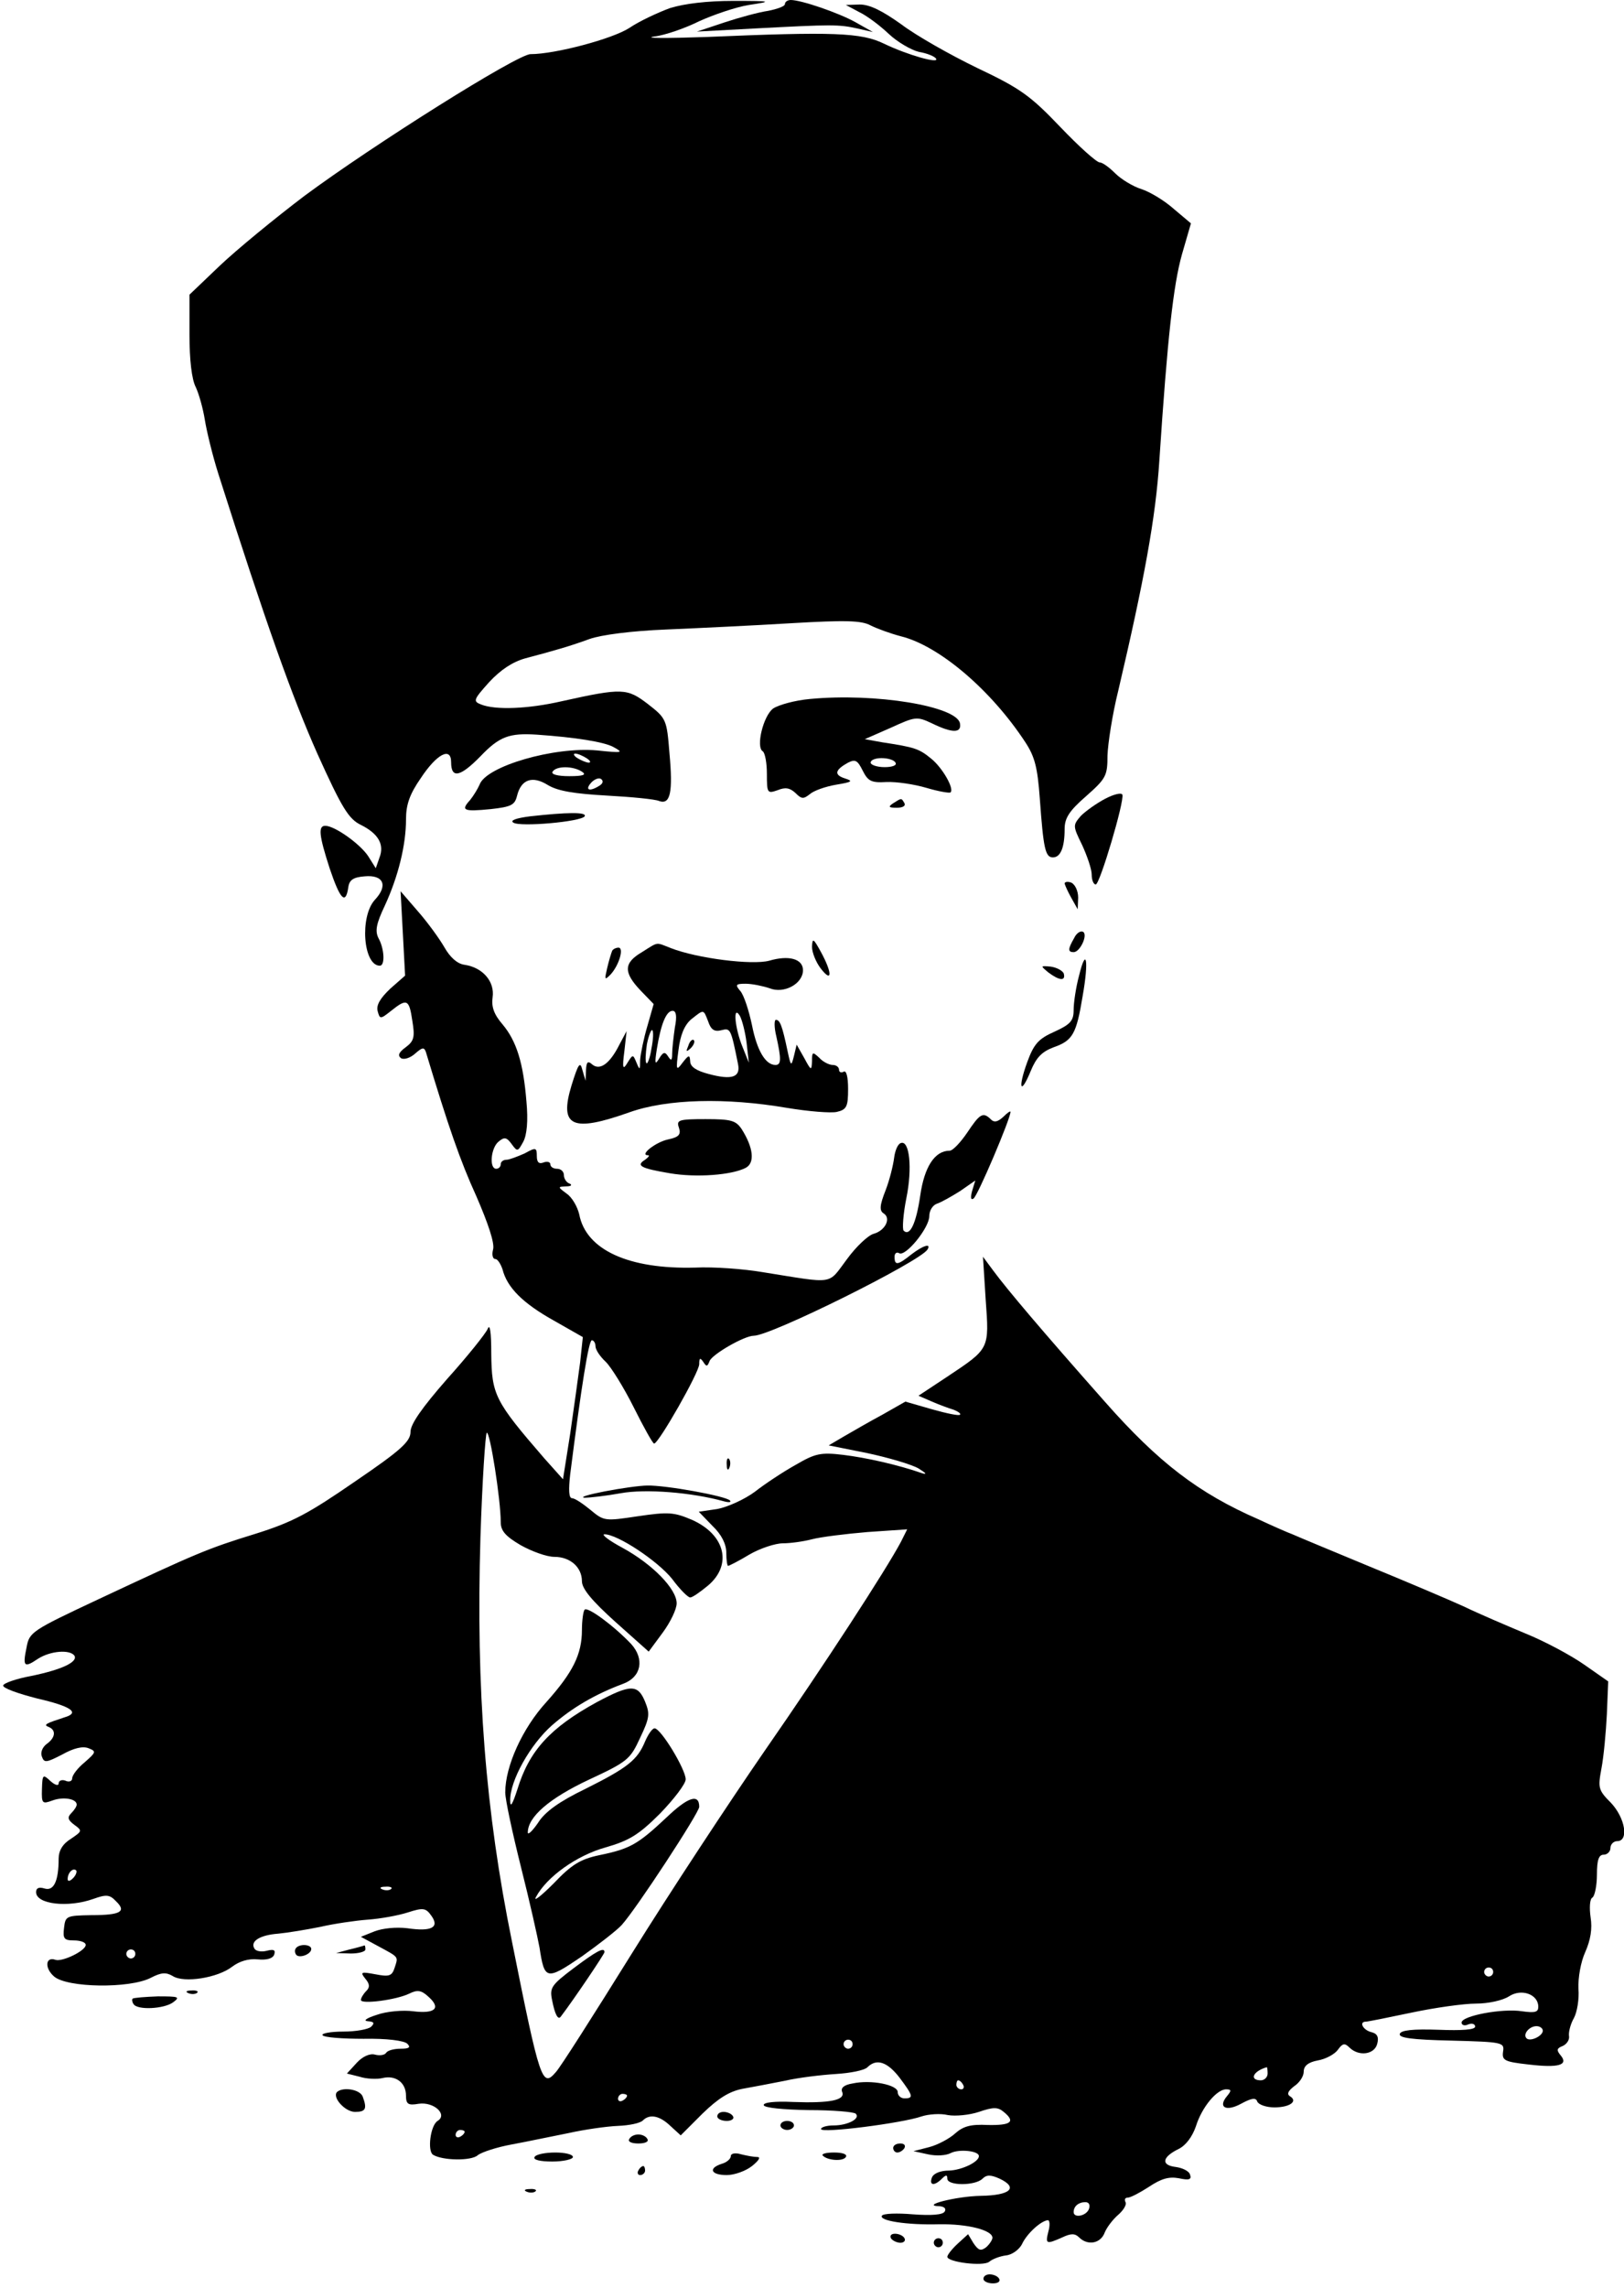 <?xml version="1.0" standalone="no"?>
<!DOCTYPE svg PUBLIC "-//W3C//DTD SVG 20010904//EN"
 "http://www.w3.org/TR/2001/REC-SVG-20010904/DTD/svg10.dtd">
<svg version="1.0" xmlns="http://www.w3.org/2000/svg"
 width="360pt" height="507pt" viewBox="0 0 360 507"
 preserveAspectRatio="xMidYMid meet">

<g transform="translate(0,507) scale(0.1,-0.1)"
fill="#000000" stroke="none">
<path d="M1485 5052 c-27 -10 -68 -29 -90 -44 -37 -24 -164 -58 -219 -58 -29
0 -350 -202 -501 -314 -66 -50 -150 -119 -188 -155 l-67 -64 0 -89 c0 -55 5
-99 14 -116 7 -15 16 -47 20 -72 4 -25 17 -79 30 -120 106 -333 164 -495 219
-619 55 -122 70 -146 97 -159 38 -19 53 -43 41 -73 l-8 -23 -17 27 c-18 27
-74 67 -95 67 -16 0 -14 -21 10 -95 23 -68 35 -81 41 -42 2 17 11 23 36 25 42
4 53 -20 23 -52 -34 -37 -26 -146 11 -146 12 0 10 38 -3 61 -8 16 -5 32 14 72
30 65 47 135 47 191 0 33 8 56 33 92 35 53 67 70 67 35 0 -37 20 -33 65 13 42
44 64 52 125 48 86 -6 148 -16 169 -27 24 -13 22 -14 -35 -8 -95 9 -247 -35
-261 -76 -4 -9 -13 -24 -21 -34 -21 -23 -15 -26 46 -20 45 5 53 9 58 29 9 37
34 46 69 24 22 -13 58 -19 130 -23 55 -3 107 -8 116 -12 25 -9 31 19 23 106
-6 75 -7 77 -48 109 -46 35 -56 36 -191 6 -74 -17 -147 -20 -179 -7 -18 7 -16
11 18 49 26 28 52 45 80 53 68 18 99 27 143 43 25 9 93 18 170 21 70 3 196 9
278 14 120 7 155 6 175 -5 14 -7 44 -18 67 -24 85 -21 200 -119 276 -235 21
-32 27 -56 32 -125 8 -110 12 -130 29 -130 17 0 26 22 26 63 0 24 10 40 48 73
44 39 47 45 47 90 1 27 11 92 24 144 57 243 83 383 91 510 18 273 31 388 50
456 l20 69 -38 32 c-20 18 -53 38 -72 44 -19 6 -45 22 -58 35 -13 13 -28 24
-34 24 -7 0 -46 35 -88 79 -66 69 -88 85 -183 130 -60 29 -136 72 -169 97 -42
30 -70 44 -92 44 l-31 -1 30 -16 c17 -8 46 -30 65 -48 19 -18 50 -36 67 -40
18 -3 35 -10 38 -15 8 -12 -63 8 -115 33 -51 25 -113 27 -395 15 -88 -3 -140
-3 -115 1 25 3 70 19 100 34 31 14 80 31 110 36 53 8 52 9 -35 9 -57 0 -108
-6 -140 -16z m-185 -1662 c8 -5 11 -10 5 -10 -5 0 -17 5 -25 10 -8 5 -10 10
-5 10 6 0 17 -5 25 -10z m-10 -30 c11 -7 3 -10 -28 -10 -26 0 -41 4 -37 10 8
13 45 13 65 0z m39 -31 c-22 -14 -33 -10 -19 6 7 8 17 12 22 9 6 -4 5 -10 -3
-15z"/>
<path d="M1740 5061 c0 -5 -17 -11 -37 -15 -21 -3 -65 -15 -98 -26 l-60 -20
130 7 c170 9 184 9 225 0 l35 -8 -39 22 c-38 21 -120 49 -143 49 -7 0 -13 -4
-13 -9z"/>
<path d="M1795 3521 c-33 -3 -69 -13 -81 -21 -22 -16 -39 -86 -23 -95 5 -4 9
-26 9 -50 0 -43 1 -44 24 -36 17 7 27 5 39 -6 14 -14 18 -14 32 -3 9 8 35 17
58 21 36 6 39 8 20 14 -25 8 -22 19 7 35 16 8 21 5 32 -17 12 -24 19 -28 53
-26 22 1 62 -5 89 -13 27 -8 51 -12 53 -10 9 8 -18 55 -43 75 -27 22 -36 25
-108 36 l-39 7 57 25 c55 25 58 26 92 10 45 -22 66 -22 62 0 -7 38 -187 68
-333 54z m190 -141 c4 -6 -7 -10 -24 -10 -17 0 -31 5 -31 10 0 6 11 10 24 10
14 0 28 -4 31 -10z"/>
<path d="M2450 3300 c-19 -10 -43 -27 -54 -38 -18 -21 -18 -22 3 -65 11 -24
21 -53 21 -65 0 -12 4 -22 9 -22 9 0 64 185 59 199 -2 5 -19 1 -38 -9z"/>
<path d="M1980 3290 c-12 -8 -10 -10 8 -10 13 0 20 4 17 10 -7 12 -6 12 -25 0z"/>
<path d="M1175 3261 c-31 -4 -45 -9 -37 -14 15 -10 150 2 158 14 6 10 -40 9
-121 0z"/>
<path d="M2360 3112 c1 -4 7 -18 15 -32 l14 -25 1 26 c0 15 -7 29 -15 33 -8 3
-15 2 -15 -2z"/>
<path d="M893 3002 l5 -94 -33 -29 c-22 -21 -31 -36 -28 -49 5 -19 6 -19 30 0
35 28 40 26 47 -22 6 -36 4 -45 -15 -59 -15 -11 -18 -18 -10 -24 7 -4 21 1 31
10 16 14 20 15 24 4 50 -166 76 -241 112 -320 26 -60 41 -104 37 -118 -3 -11
-1 -21 5 -21 5 0 12 -11 16 -23 10 -40 45 -75 113 -113 l65 -37 -6 -56 c-4
-31 -14 -102 -22 -158 l-16 -101 -42 47 c-109 126 -116 140 -117 231 0 49 -3
68 -8 55 -5 -11 -45 -61 -90 -111 -56 -64 -81 -100 -81 -117 0 -21 -20 -40
-123 -110 -103 -71 -138 -90 -221 -116 -107 -33 -128 -42 -350 -146 -145 -68
-151 -72 -157 -105 -9 -43 -6 -47 25 -26 28 18 71 21 81 7 8 -14 -28 -31 -96
-45 -33 -6 -61 -16 -62 -21 -1 -6 33 -18 76 -29 74 -17 94 -31 62 -41 -43 -14
-50 -17 -37 -22 17 -7 15 -24 -5 -38 -9 -7 -14 -19 -10 -28 5 -14 10 -13 45 5
25 14 45 19 58 14 18 -7 17 -9 -8 -31 -16 -13 -28 -29 -28 -36 0 -6 -7 -9 -15
-5 -8 3 -15 0 -15 -6 0 -6 -8 -4 -18 5 -17 16 -18 15 -19 -18 -1 -32 1 -33 23
-25 24 9 54 4 54 -9 0 -4 -5 -12 -12 -19 -9 -9 -8 -15 7 -26 18 -13 17 -14 -8
-31 -18 -11 -27 -26 -27 -44 0 -50 -11 -72 -31 -66 -13 4 -19 1 -19 -8 0 -27
71 -35 127 -15 28 10 36 10 50 -5 24 -23 11 -31 -55 -31 -55 -1 -57 -2 -60
-28 -3 -24 0 -28 22 -28 14 0 26 -4 26 -10 0 -13 -52 -38 -67 -33 -22 8 -25
-18 -3 -37 29 -25 167 -27 214 -3 23 12 34 13 49 4 25 -16 100 -4 132 21 16
12 36 18 56 16 21 -2 34 2 37 11 3 10 -1 12 -17 8 -11 -3 -24 -1 -27 5 -10 16
12 30 53 33 21 2 63 9 93 15 30 7 78 14 105 16 28 2 67 9 89 16 34 11 40 10
52 -7 19 -26 1 -36 -53 -28 -25 3 -55 0 -73 -7 l-30 -12 37 -20 c48 -26 46
-23 38 -48 -6 -19 -12 -21 -43 -15 -32 6 -34 5 -22 -10 10 -12 10 -19 2 -27
-7 -7 -12 -16 -12 -20 0 -10 78 0 107 14 18 9 27 8 43 -7 28 -25 15 -38 -34
-32 -22 3 -59 0 -81 -8 -22 -7 -31 -13 -20 -14 14 -1 16 -4 8 -12 -6 -6 -34
-11 -62 -11 -28 0 -49 -4 -46 -8 3 -5 44 -8 91 -8 51 1 90 -4 97 -11 8 -8 4
-11 -15 -11 -15 0 -29 -4 -32 -9 -3 -5 -14 -7 -25 -4 -11 3 -27 -4 -40 -18
l-22 -24 28 -7 c15 -5 39 -6 51 -3 29 7 52 -10 52 -39 0 -19 5 -22 28 -18 34
5 65 -24 42 -38 -16 -10 -23 -67 -10 -75 21 -13 85 -14 99 -1 9 7 43 18 76 24
33 6 89 18 125 25 36 8 85 15 110 16 25 1 49 6 55 12 15 15 37 11 61 -12 l23
-21 48 48 c35 34 59 49 88 55 22 4 65 12 95 18 30 7 81 13 113 15 32 2 63 8
70 15 20 20 44 12 71 -23 30 -40 32 -46 11 -46 -8 0 -15 6 -15 14 0 16 -59 28
-100 19 -19 -3 -27 -10 -23 -19 7 -18 -27 -25 -109 -22 -41 2 -66 -1 -65 -7 1
-6 43 -10 100 -11 53 0 100 -4 104 -8 11 -11 -18 -26 -49 -26 -16 0 -28 -4
-28 -8 0 -10 180 13 223 28 15 5 42 7 58 3 17 -3 48 0 69 7 32 11 42 11 55 0
27 -22 16 -30 -35 -29 -39 2 -55 -3 -73 -19 -12 -11 -38 -25 -57 -30 l-35 -9
32 -7 c18 -4 40 -3 51 3 18 9 62 5 62 -7 0 -13 -38 -31 -66 -32 -19 0 -34 -6
-38 -15 -7 -18 5 -20 22 -3 9 9 12 9 12 0 0 -16 62 -16 78 0 9 9 18 9 38 0 42
-20 24 -37 -42 -38 -55 -1 -136 -22 -91 -23 11 -1 15 -6 11 -12 -4 -7 -29 -9
-70 -6 -35 3 -66 2 -69 -3 -7 -11 54 -21 127 -19 63 1 118 -13 118 -30 0 -4
-6 -14 -14 -21 -12 -9 -17 -7 -28 9 l-12 20 -23 -21 c-13 -12 -23 -25 -23 -29
0 -12 80 -22 93 -11 7 6 23 12 37 14 13 1 30 13 36 26 11 23 42 51 57 52 4 0
5 -11 1 -25 -7 -28 -5 -29 31 -13 19 9 28 9 37 0 19 -19 48 -14 57 11 5 12 19
30 31 40 11 10 18 22 15 27 -3 6 -1 10 5 10 6 0 27 11 47 24 27 18 44 23 66
19 23 -5 29 -3 25 8 -2 8 -17 15 -32 17 -33 4 -30 22 7 40 16 8 30 27 38 50
13 42 46 82 67 82 12 0 12 -3 2 -15 -21 -25 -2 -35 31 -17 24 13 33 14 36 5 3
-7 20 -13 38 -13 35 0 53 14 34 25 -7 5 -3 12 10 22 12 8 21 22 21 32 0 13 10
21 31 25 18 3 38 14 45 24 10 14 15 15 25 5 21 -21 56 -16 62 8 4 15 0 23 -14
26 -18 5 -27 23 -11 23 4 0 49 9 101 20 52 11 116 20 143 20 27 0 59 7 73 16
27 18 65 5 65 -23 0 -12 -7 -14 -36 -10 -43 7 -134 -10 -134 -25 0 -6 7 -8 15
-4 8 3 15 1 15 -5 0 -7 -29 -9 -81 -7 -58 2 -83 -1 -86 -9 -3 -9 26 -13 114
-15 114 -3 118 -4 115 -24 -3 -20 3 -23 57 -29 67 -8 89 -1 70 21 -9 11 -8 15
5 20 9 4 16 14 14 23 -1 9 4 27 11 39 7 13 12 42 10 65 -1 24 5 59 15 81 12
27 16 52 12 77 -3 21 -2 41 4 44 5 3 10 26 10 51 0 32 4 44 15 44 8 0 15 7 15
15 0 8 7 15 15 15 26 0 18 51 -14 85 -28 28 -29 33 -21 76 5 26 10 80 12 120
l3 73 -53 37 c-30 21 -88 52 -130 69 -43 18 -104 44 -137 60 -33 15 -127 55
-210 89 -82 34 -159 66 -170 71 -11 4 -45 19 -75 33 -133 58 -222 126 -341
261 -139 157 -216 248 -247 290 l-23 31 6 -95 c8 -110 9 -108 -84 -170 l-65
-43 30 -13 c16 -7 38 -15 48 -18 10 -4 17 -9 14 -11 -2 -3 -30 3 -62 12 l-59
17 -51 -29 c-28 -15 -66 -37 -85 -48 l-34 -20 85 -17 c47 -10 98 -25 114 -34
16 -10 20 -14 9 -11 -54 19 -126 35 -176 41 -50 6 -62 3 -105 -22 -27 -15 -68
-42 -91 -60 -23 -17 -61 -34 -83 -38 l-41 -6 30 -31 c21 -20 31 -41 31 -60 0
-16 2 -29 4 -29 2 0 24 11 47 25 24 14 58 25 74 25 17 0 46 4 65 9 19 5 75 12
123 16 l88 6 -14 -28 c-33 -62 -168 -270 -302 -463 -78 -113 -211 -315 -295
-450 -84 -135 -159 -253 -168 -262 -30 -35 -35 -21 -97 289 -59 290 -80 559
-70 896 4 125 11 229 14 232 7 4 31 -148 31 -198 0 -19 10 -31 44 -51 25 -14
58 -26 75 -26 35 0 61 -23 61 -54 0 -17 23 -44 74 -90 l74 -66 31 42 c17 23
31 52 31 65 0 32 -54 87 -120 123 -30 16 -48 30 -40 30 29 0 118 -59 150 -99
17 -23 35 -41 40 -41 5 0 22 12 39 26 55 46 39 113 -35 146 -40 17 -52 18
-120 8 -73 -11 -75 -11 -105 14 -17 14 -35 26 -41 26 -7 0 -8 18 -4 53 25 197
41 297 48 297 4 0 8 -6 8 -13 0 -8 10 -23 23 -35 12 -12 40 -57 62 -101 22
-44 42 -80 45 -80 10 0 100 158 100 176 0 14 2 15 9 5 7 -11 9 -11 14 2 6 15
77 56 98 56 38 0 368 164 385 191 9 15 -10 9 -36 -11 -30 -24 -37 -25 -37 -5
0 8 5 11 10 8 14 -9 67 56 67 82 0 13 8 25 18 28 9 3 32 16 51 28 l33 23 -7
-23 c-4 -15 -3 -21 3 -17 9 5 82 177 82 192 0 3 -7 -2 -16 -11 -12 -11 -20
-13 -27 -6 -18 18 -25 13 -53 -29 -15 -22 -32 -40 -39 -40 -33 0 -56 -36 -65
-99 -9 -62 -23 -92 -37 -78 -3 4 -1 36 6 71 14 68 7 130 -12 123 -7 -2 -13
-17 -15 -33 -2 -16 -10 -49 -19 -72 -13 -33 -14 -45 -4 -51 17 -11 3 -38 -22
-45 -12 -3 -39 -28 -60 -57 -43 -57 -24 -54 -187 -28 -41 7 -108 12 -149 10
-147 -4 -242 39 -257 118 -4 17 -16 38 -28 46 -20 15 -20 15 -1 16 11 0 14 3
8 6 -7 2 -13 11 -13 19 0 8 -7 14 -15 14 -8 0 -15 4 -15 10 0 5 -7 7 -15 4
-10 -4 -15 0 -15 14 0 19 -2 20 -27 6 -16 -7 -34 -14 -40 -14 -7 0 -13 -4 -13
-10 0 -5 -4 -10 -10 -10 -16 0 -12 46 5 60 13 11 18 10 29 -5 13 -18 14 -17
26 5 8 15 11 46 7 89 -7 86 -22 134 -53 171 -19 22 -25 39 -22 60 5 35 -22 66
-62 72 -16 2 -32 16 -45 39 -11 19 -37 55 -59 80 l-38 44 5 -93z m-731 -2094
c-7 -7 -12 -8 -12 -2 0 14 12 26 19 19 2 -3 -1 -11 -7 -17z m705 -24 c-3 -3
-12 -4 -19 -1 -8 3 -5 6 6 6 11 1 17 -2 13 -5z m-567 -144 c0 -5 -4 -10 -10
-10 -5 0 -10 5 -10 10 0 6 5 10 10 10 6 0 10 -4 10 -10z m3010 -40 c0 -5 -4
-10 -10 -10 -5 0 -10 5 -10 10 0 6 5 10 10 10 6 0 10 -4 10 -10z m110 -130 c0
-12 -28 -25 -36 -17 -9 9 6 27 22 27 8 0 14 -5 14 -10z m-1530 -30 c0 -5 -4
-10 -10 -10 -5 0 -10 5 -10 10 0 6 5 10 10 10 6 0 10 -4 10 -10z m920 -65 c0
-8 -7 -15 -15 -15 -26 0 -18 20 13 29 1 1 2 -6 2 -14z m-675 -25 c3 -5 1 -10
-4 -10 -6 0 -11 5 -11 10 0 6 2 10 4 10 3 0 8 -4 11 -10z m-745 -24 c0 -3 -4
-8 -10 -11 -5 -3 -10 -1 -10 4 0 6 5 11 10 11 6 0 10 -2 10 -4z m-360 -80 c0
-3 -4 -8 -10 -11 -5 -3 -10 -1 -10 4 0 6 5 11 10 11 6 0 10 -2 10 -4z m1384
-171 c-6 -16 -34 -21 -34 -7 0 13 11 22 26 22 8 0 11 -6 8 -15z"/>
<path d="M2381 2991 c-14 -24 -14 -31 -1 -31 14 0 32 38 21 45 -6 3 -15 -3
-20 -14z"/>
<path d="M1800 2972 c0 -13 9 -35 20 -49 25 -32 25 -9 0 37 -17 31 -19 32 -20
12z"/>
<path d="M1423 2960 c-41 -24 -41 -45 -3 -85 l29 -30 -14 -49 c-8 -27 -15 -61
-16 -75 0 -23 -1 -23 -8 -6 -8 19 -8 19 -20 0 -10 -17 -12 -13 -7 25 l5 45
-16 -30 c-21 -42 -43 -58 -60 -44 -10 9 -13 6 -14 -12 l-1 -24 -7 24 c-5 20
-9 14 -24 -34 -28 -92 1 -105 128 -60 84 30 214 33 349 10 48 -8 98 -12 111
-9 22 5 25 12 25 51 0 27 -4 42 -10 38 -5 -3 -10 -1 -10 4 0 6 -6 11 -14 11
-8 0 -22 7 -30 16 -15 14 -16 13 -16 -8 -1 -21 -2 -21 -17 7 l-17 30 -6 -25
c-6 -24 -7 -23 -14 10 -12 57 -17 70 -26 70 -4 0 -4 -17 1 -37 11 -50 11 -63
-2 -63 -22 0 -41 32 -52 88 -7 33 -18 67 -26 76 -12 14 -10 16 12 16 14 0 38
-5 53 -10 32 -13 74 10 74 40 0 25 -31 34 -75 21 -38 -10 -159 5 -218 28 -34
13 -26 15 -64 -9z m73 -167 c-3 -21 -6 -47 -6 -58 0 -15 -2 -17 -9 -6 -7 11
-11 10 -20 -5 -9 -15 -10 -11 -5 21 9 56 21 85 35 85 8 0 10 -12 5 -37z m74
13 c6 -18 14 -23 29 -19 20 5 21 5 37 -75 6 -29 -13 -36 -65 -22 -27 7 -41 16
-41 28 -1 15 -3 15 -17 -3 -14 -19 -15 -17 -9 28 4 33 13 55 28 68 29 23 27
23 38 -5z m85 -47 l5 -44 -14 35 c-17 41 -22 95 -6 69 5 -9 12 -36 15 -60z
m-211 -13 c-3 -21 -9 -35 -11 -32 -3 3 -2 21 1 42 4 20 10 34 12 31 3 -3 2
-21 -2 -41z"/>
<path d="M1526 2753 c-6 -14 -5 -15 5 -6 7 7 10 15 7 18 -3 3 -9 -2 -12 -12z"/>
<path d="M1357 2963 c-2 -5 -7 -21 -11 -38 -6 -26 -6 -28 7 -15 19 20 31 60
18 60 -5 0 -12 -3 -14 -7z"/>
<path d="M2392 2908 c-7 -26 -12 -60 -12 -76 0 -24 -7 -32 -42 -48 -36 -16
-46 -27 -61 -68 -21 -58 -15 -75 8 -19 12 29 24 42 50 52 43 15 51 29 65 114
14 79 8 111 -8 45z"/>
<path d="M2324 2915 c24 -18 39 -20 34 -2 -3 6 -15 13 -29 15 -23 2 -23 2 -5
-13z"/>
<path d="M1505 2571 c5 -15 0 -21 -24 -26 -28 -6 -64 -35 -45 -35 5 0 2 -4 -6
-10 -21 -13 -10 -19 55 -30 59 -10 137 -4 168 12 21 11 17 45 -9 86 -13 19
-23 22 -80 22 -60 0 -65 -2 -59 -19z"/>
<path d="M1611 1824 c0 -11 3 -14 6 -6 3 7 2 16 -1 19 -3 4 -6 -2 -5 -13z"/>
<path d="M1340 1765 c-36 -7 -56 -13 -44 -14 11 0 47 4 80 10 55 10 157 2 229
-18 11 -3 17 -2 13 2 -10 10 -143 34 -183 33 -16 0 -59 -6 -95 -13z"/>
<path d="M1296 1503 c-3 -3 -6 -24 -6 -45 0 -54 -20 -94 -79 -160 -53 -58 -91
-142 -91 -200 0 -16 16 -90 35 -166 19 -75 37 -156 41 -178 11 -72 15 -73 93
-20 38 27 78 58 89 70 32 35 172 249 172 262 0 30 -25 22 -73 -24 -63 -59 -80
-69 -148 -83 -43 -9 -62 -21 -102 -63 -28 -28 -45 -41 -39 -30 24 45 90 92
154 110 52 15 73 27 121 75 31 32 57 66 57 76 0 22 -55 113 -69 113 -5 0 -14
-13 -21 -29 -17 -41 -38 -58 -132 -105 -58 -28 -90 -51 -105 -75 -13 -19 -23
-28 -23 -22 0 35 48 76 135 117 86 40 92 45 114 93 21 44 22 53 11 80 -16 39
-32 39 -107 -1 -104 -57 -150 -108 -176 -193 -11 -34 -16 -42 -16 -25 -1 43
44 124 93 167 45 39 94 68 158 92 40 15 47 55 17 88 -38 40 -96 83 -103 76z"/>
<path d="M657 754 c-4 -4 -4 -10 -1 -15 6 -10 34 0 34 12 0 10 -24 12 -33 3z"/>
<path d="M775 750 l-30 -8 33 -1 c17 0 32 4 32 9 0 6 -1 9 -2 9 -2 -1 -16 -5
-33 -9z"/>
<path d="M1271 708 c-49 -37 -53 -43 -47 -71 6 -31 13 -44 19 -36 29 38 97
139 97 143 0 12 -17 3 -69 -36z"/>
<path d="M418 653 c7 -3 16 -2 19 1 4 3 -2 6 -13 5 -11 0 -14 -3 -6 -6z"/>
<path d="M294 641 c-2 -2 -1 -8 2 -12 8 -14 68 -11 88 4 16 12 12 13 -34 13
-28 -1 -53 -3 -56 -5z"/>
<path d="M747 434 c-11 -12 18 -44 40 -44 24 0 27 7 17 34 -6 16 -44 22 -57
10z"/>
<path d="M1590 380 c0 -5 9 -10 21 -10 11 0 17 5 14 10 -3 6 -13 10 -21 10 -8
0 -14 -4 -14 -10z"/>
<path d="M1730 360 c0 -5 7 -10 15 -10 8 0 15 5 15 10 0 6 -7 10 -15 10 -8 0
-15 -4 -15 -10z"/>
<path d="M1395 330 c-4 -6 5 -10 20 -10 15 0 24 4 20 10 -3 6 -12 10 -20 10
-8 0 -17 -4 -20 -10z"/>
<path d="M1980 310 c0 -5 4 -10 9 -10 6 0 13 5 16 10 3 6 -1 10 -9 10 -9 0
-16 -4 -16 -10z"/>
<path d="M1185 290 c-4 -6 12 -10 39 -10 25 0 46 5 46 10 0 6 -18 10 -39 10
-22 0 -43 -4 -46 -10z"/>
<path d="M1620 292 c0 -6 -9 -14 -20 -17 -31 -10 -24 -25 11 -25 17 0 42 9 56
20 15 12 20 20 12 20 -8 0 -24 3 -36 6 -13 4 -23 2 -23 -4z"/>
<path d="M1824 293 c11 -11 45 -13 51 -3 4 6 -7 10 -26 10 -18 0 -29 -3 -25
-7z"/>
<path d="M1415 260 c-3 -5 -1 -10 4 -10 6 0 11 5 11 10 0 6 -2 10 -4 10 -3 0
-8 -4 -11 -10z"/>
<path d="M1168 213 c7 -3 16 -2 19 1 4 3 -2 6 -13 5 -11 0 -14 -3 -6 -6z"/>
<path d="M1975 110 c3 -5 13 -10 21 -10 8 0 12 5 9 10 -3 6 -13 10 -21 10 -8
0 -12 -4 -9 -10z"/>
<path d="M2070 100 c0 -5 5 -10 10 -10 6 0 10 5 10 10 0 6 -4 10 -10 10 -5 0
-10 -4 -10 -10z"/>
<path d="M2180 20 c0 -5 9 -10 21 -10 11 0 17 4 14 10 -3 6 -13 10 -21 10 -8
0 -14 -4 -14 -10z"/>
</g>
</svg>